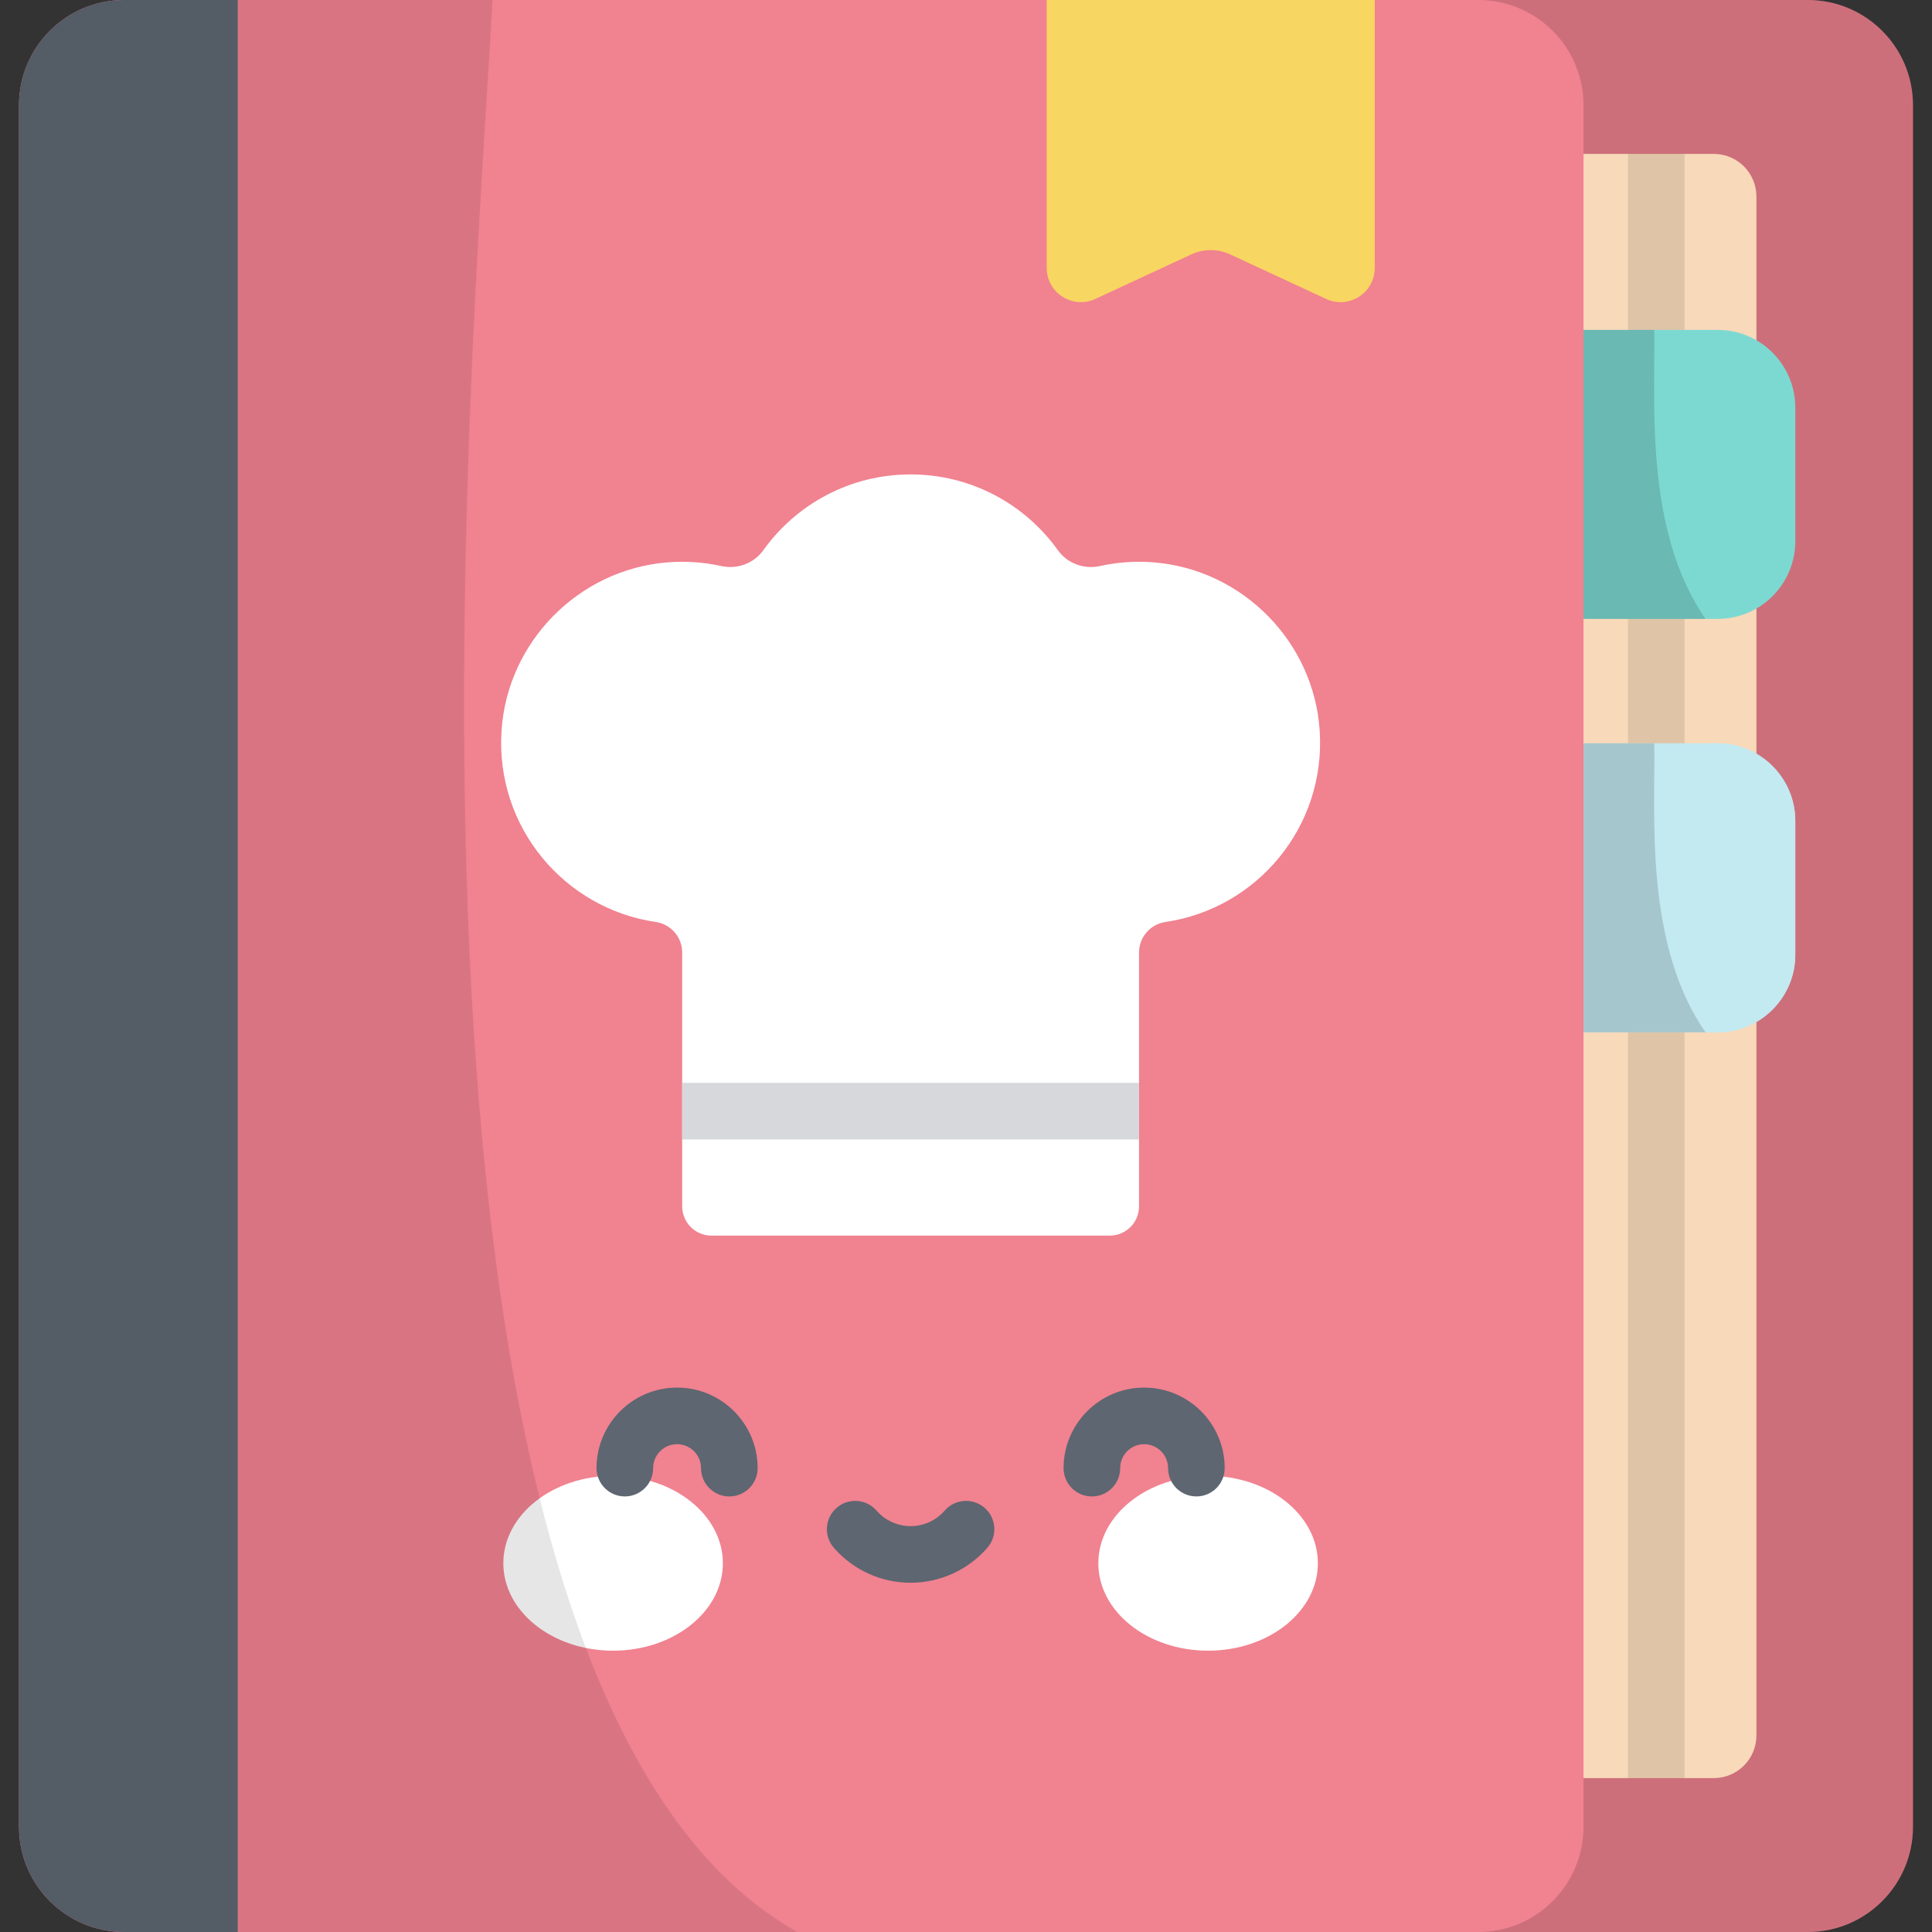 <?xml version="1.0" encoding="iso-8859-1"?>
<!-- Generator: Adobe Illustrator 19.0.0, SVG Export Plug-In . SVG Version: 6.00 Build 0)  -->
<svg version="1.1" id="Capa_1" xmlns="http://www.w3.org/2000/svg" xmlns:xlink="http://www.w3.org/1999/xlink" x="0px" y="0px"
	 viewBox="0 0 512 512" style="enable-background:new 0 0 512 512;" xml:space="preserve">
<rect x="0" y="0" width="512" height="512" fill="#333333" stroke="none"/>
<path style="fill:#F18290;" d="M479.07,512H120.253c-15.405,0-27.893-12.488-27.893-27.893V27.893C92.36,12.488,104.848,0,120.253,0
	H479.07c15.405,0,27.893,12.488,27.893,27.893v456.214C506.963,499.512,494.475,512,479.07,512z"/>
<path style="opacity:0.15;enable-background:new    ;" d="M479.07,512H120.253c-15.405,0-27.893-12.488-27.893-27.893V27.893
	C92.36,12.488,104.848,0,120.253,0H479.07c15.405,0,27.893,12.488,27.893,27.893v456.214C506.963,499.512,494.475,512,479.07,512z"
	/>
<path style="fill:#F8D9B9;" d="M454.168,471.212H116.926V40.788h337.242c6.243,0,11.304,5.061,11.304,11.304v407.816
	C465.472,466.151,460.411,471.212,454.168,471.212z"/>
<path style="fill:#F18290;" d="M391.747,512H32.93c-15.405,0-27.893-12.488-27.893-27.893V27.893C5.037,12.488,17.525,0,32.93,0
	h358.818c15.405,0,27.893,12.488,27.893,27.893v456.214C419.64,499.512,407.152,512,391.747,512z"/>
<path style="fill:#5D6671;" d="M63,0H32.93C17.525,0,5.037,12.488,5.037,27.893v456.214C5.037,499.512,17.525,512,32.93,512H63V0z"
	/>
<path style="fill:#FFFFFF;" d="M305.727,149.029c-4.926-0.391-9.705-0.027-14.244,0.979c-4.203,0.932-8.623-0.691-11.129-4.192
	c-8.702-12.162-22.939-20.092-39.034-20.092c-16.096,0-30.332,7.93-39.034,20.092c-2.505,3.501-6.925,5.124-11.129,4.192
	c-4.538-1.006-9.316-1.369-14.24-0.979c-23.565,1.869-42.501,21.078-44.012,44.669c-1.634,25.511,16.68,47.084,40.854,50.632
	c4.03,0.592,7.027,4.028,7.027,8.102v67.259c0,4.286,3.475,7.761,7.761,7.761h105.547c4.286,0,7.761-3.475,7.761-7.761V252.43
	c0-4.074,2.996-7.51,7.027-8.102c24.172-3.547,42.486-25.119,40.854-50.627C348.227,170.111,329.292,150.899,305.727,149.029z"/>
<rect x="180.79" y="286.96" style="fill:#D6D8DB;" width="121.07" height="15"/>
<path style="fill:#F8D662;" d="M351.44,79.224l-25.454-11.81c-3.254-1.51-7.007-1.51-10.261,0l-25.454,11.81
	c-6.009,2.788-12.882-1.6-12.882-8.224V0h86.933v71C364.322,77.624,357.449,82.012,351.44,79.224z"/>
<rect x="431.42" y="40.788" style="opacity:0.1;enable-background:new    ;" width="15" height="430.43"/>
<g>
	<ellipse style="fill:#FFFFFF;" cx="162.48" cy="414.28" rx="29.09" ry="23.17"/>
	<ellipse style="fill:#FFFFFF;" cx="320.16" cy="414.28" rx="29.09" ry="23.17"/>
</g>
<g>
	<path style="fill:#5D6671;" d="M193.281,396.57c-4.142,0-7.5-3.358-7.5-7.5c0-3.5-2.847-6.346-6.346-6.346
		s-6.347,2.847-6.347,6.346c0,4.142-3.358,7.5-7.5,7.5s-7.5-3.358-7.5-7.5c0-11.771,9.576-21.346,21.347-21.346
		s21.346,9.576,21.346,21.346C200.781,393.212,197.423,396.57,193.281,396.57z"/>
	<path style="fill:#5D6671;" d="M317.052,396.57c-4.142,0-7.5-3.358-7.5-7.5c0-3.5-2.847-6.346-6.346-6.346
		c-3.5,0-6.347,2.847-6.347,6.346c0,4.142-3.358,7.5-7.5,7.5s-7.5-3.358-7.5-7.5c0-11.771,9.576-21.346,21.347-21.346
		c11.77,0,21.346,9.576,21.346,21.346C324.552,393.212,321.194,396.57,317.052,396.57z"/>
	<path style="fill:#5D6671;" d="M241.32,419.445c-7.796,0-15.21-3.376-20.341-9.264c-2.722-3.123-2.396-7.86,0.726-10.582
		c3.122-2.722,7.86-2.397,10.581,0.726c2.282,2.618,5.574,4.119,9.034,4.119c3.46,0,6.752-1.501,9.034-4.119
		c2.721-3.123,7.458-3.448,10.582-0.726c3.123,2.721,3.448,7.459,0.726,10.582C256.531,416.068,249.117,419.445,241.32,419.445z"/>
</g>
<path style="opacity:0.1;enable-background:new    ;" d="M32.93,0C17.525,0,5.037,12.488,5.037,27.893v456.214
	C5.037,499.512,17.525,512,32.93,512h178.371C92.913,445.658,126.278,83.199,130.516,0H32.93z"/>
<path style="fill:#7CD9D2;" d="M455.172,164.022H419.64V87.423h35.532c11.377,0,20.6,9.223,20.6,20.6v35.399
	C475.772,154.799,466.549,164.022,455.172,164.022z"/>
<path style="opacity:0.15;enable-background:new    ;" d="M438.403,87.423H419.64v76.599h32.353
	C435.698,140.607,438.687,106.35,438.403,87.423z"/>
<path id="SVGCleanerId_0" style="fill:#C3E9F1;" d="M455.172,273.585H419.64v-76.599h35.532c11.377,0,20.6,9.223,20.6,20.6v35.399
	C475.772,264.362,466.549,273.585,455.172,273.585z"/>
<g>
	<path id="SVGCleanerId_0_1_" style="fill:#C3E9F1;" d="M455.172,273.585H419.64v-76.599h35.532c11.377,0,20.6,9.223,20.6,20.6
		v35.399C475.772,264.362,466.549,273.585,455.172,273.585z"/>
</g>
<path style="opacity:0.15;enable-background:new    ;" d="M438.403,196.986H419.64v76.599h32.353
	C435.698,250.17,438.687,215.913,438.403,196.986z"/>
<g>
</g>
<g>
</g>
<g>
</g>
<g>
</g>
<g>
</g>
<g>
</g>
<g>
</g>
<g>
</g>
<g>
</g>
<g>
</g>
<g>
</g>
<g>
</g>
<g>
</g>
<g>
</g>
<g>
</g>
</svg>
